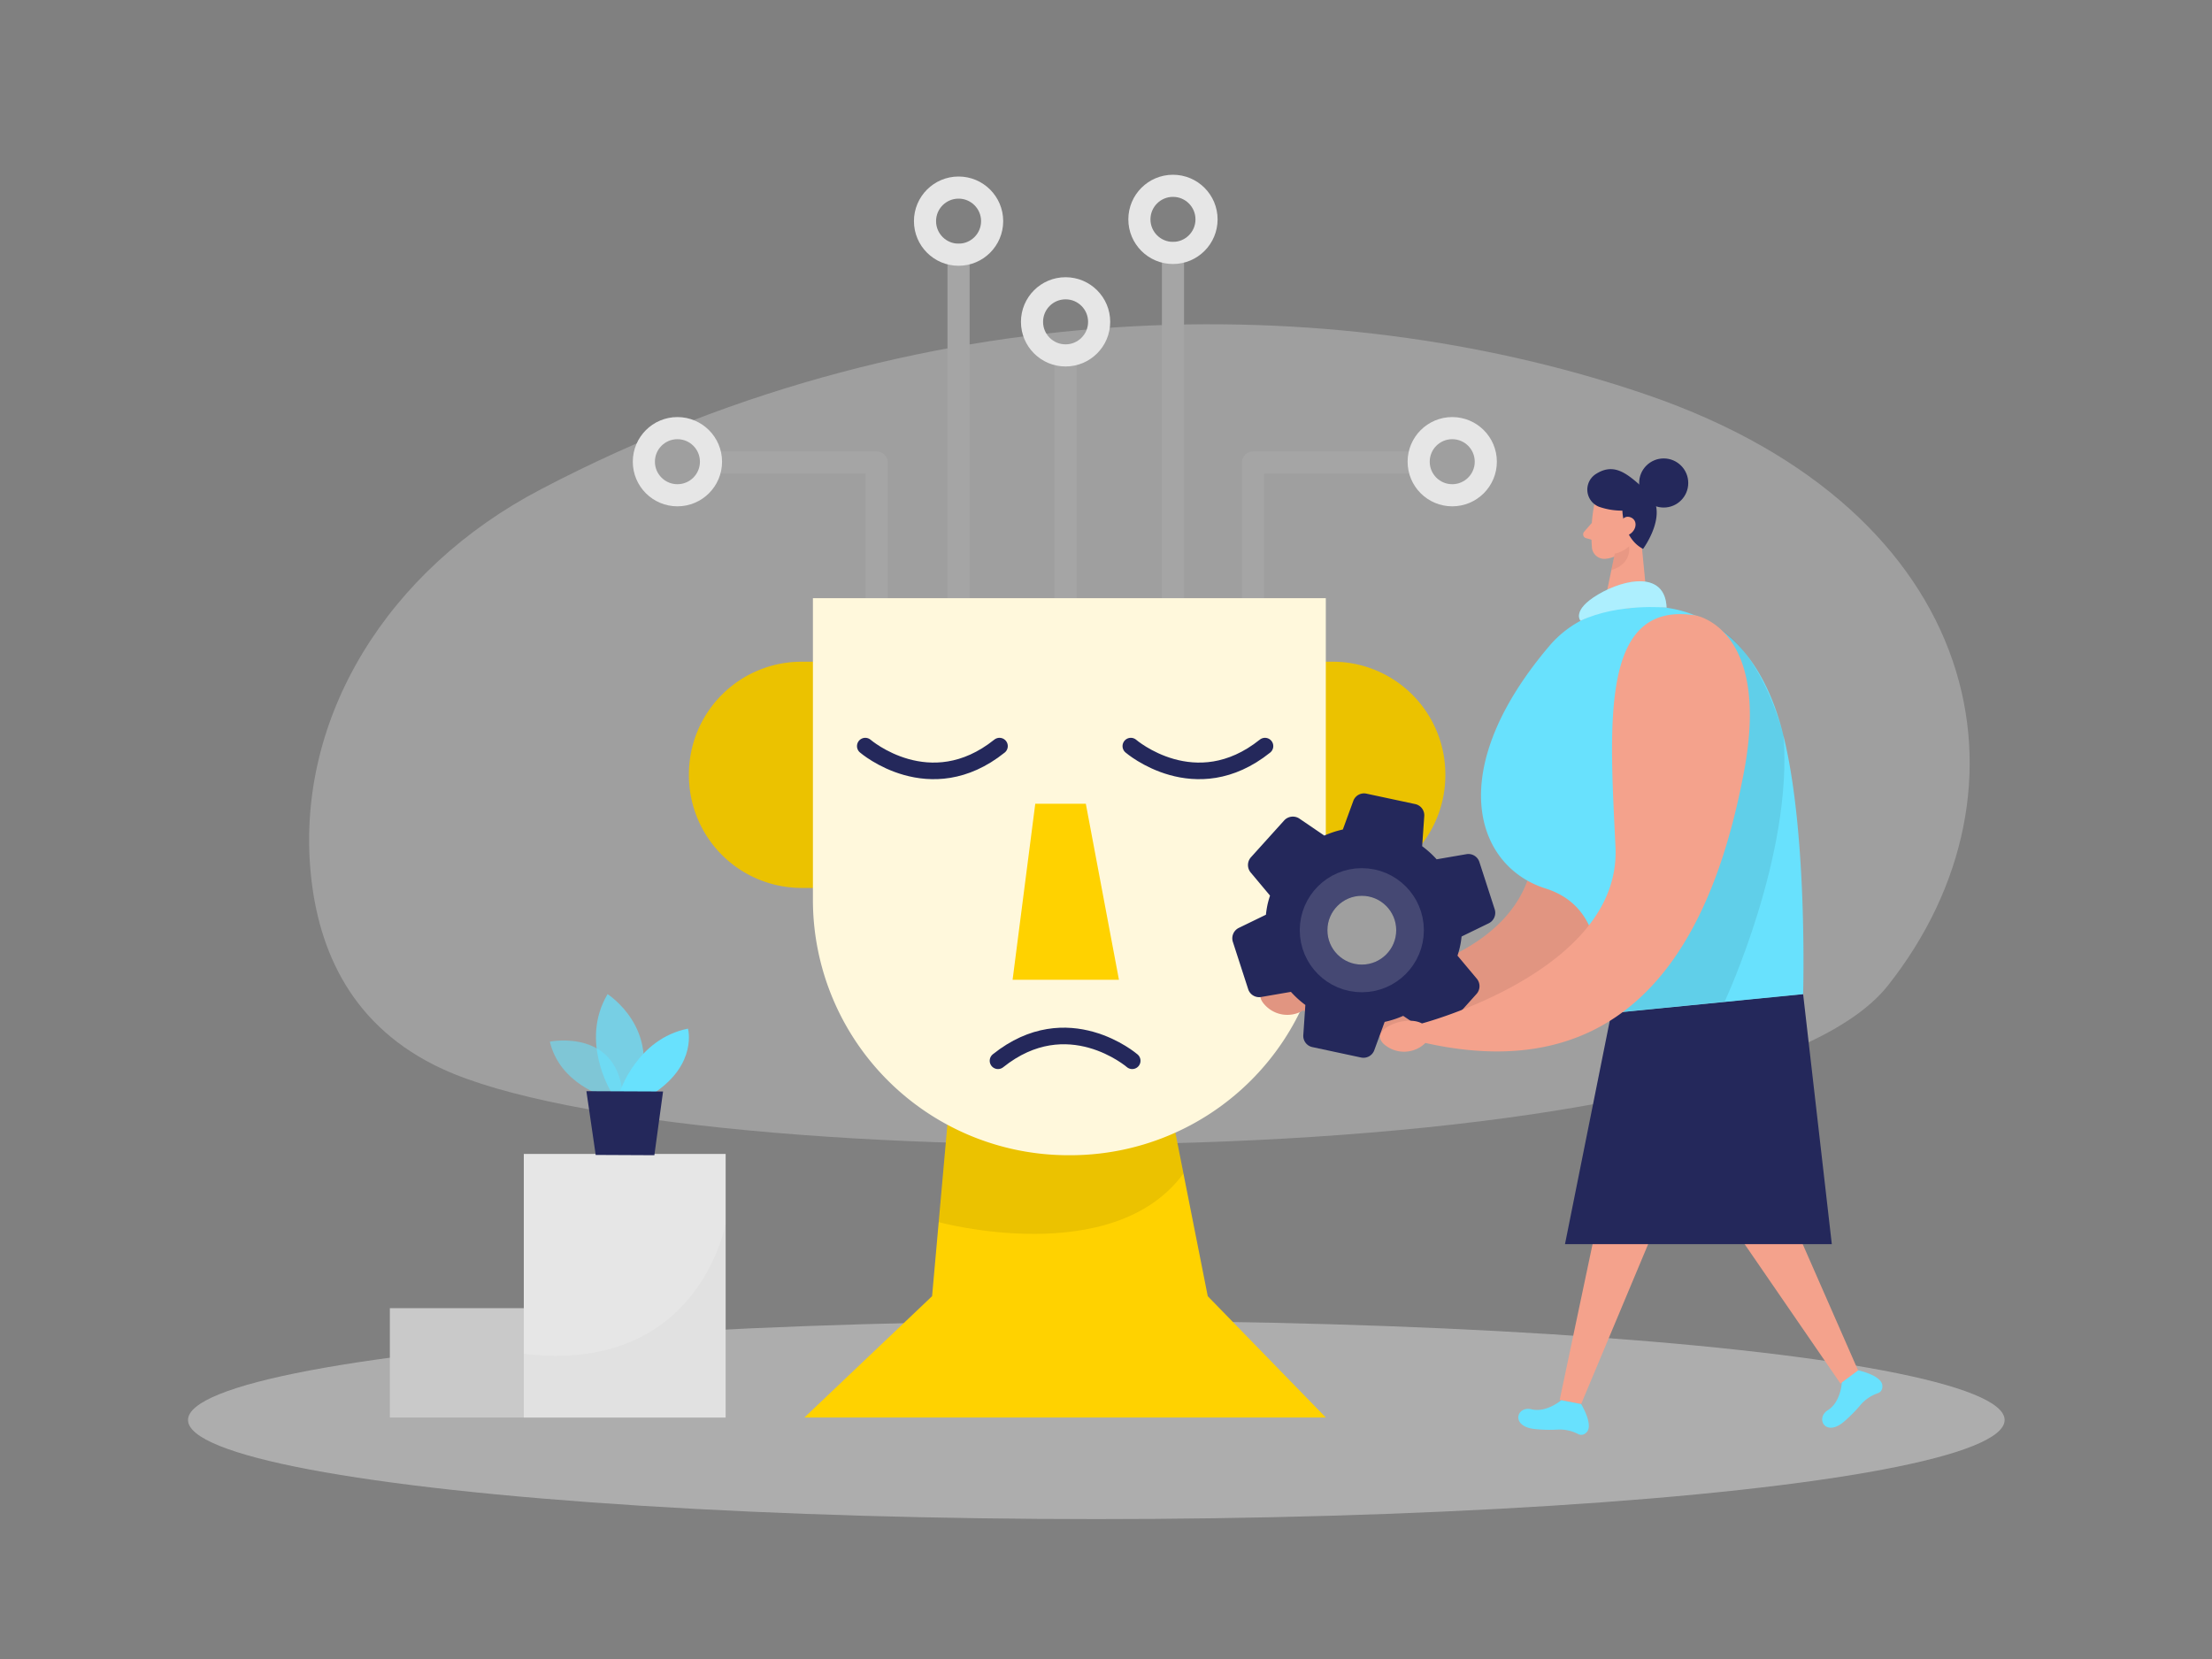 <svg id="Layer_1" data-name="Layer 1" xmlns="http://www.w3.org/2000/svg" viewBox="0 0 400 300"><rect x="0" y="0" width="400" height="300" fill="#808080" stroke="none"/><title>#93_artificial intelligence_twocolour</title><ellipse cx="198.25" cy="256.78" rx="164.25" ry="17.92" fill="#e6e6e6" opacity="0.45"/><polygon points="299.51 221.47 285.92 253.9 282.04 253.15 289.2 219.23 299.51 221.47" fill="#f4a28c"/><path d="M282.33,253.2s-2.67,2.3-5.38,1.64-3.86,3.13.62,3.58a25.57,25.57,0,0,0,4.19.09,7.23,7.23,0,0,1,3.69.85,1.21,1.21,0,0,0,1.35-.26c1.54-1.23-.88-5.2-.88-5.2Z" fill="#68e1fd"/><polygon points="321.92 215.71 336.04 247.9 332.82 250.2 313.18 221.63 321.92 215.71" fill="#f4a28c"/><path d="M333.06,250s-.17,3.52-2.52,5-.4,5,3,2a25.28,25.28,0,0,0,2.95-3,7.23,7.23,0,0,1,3.16-2.09,1.21,1.21,0,0,0,.74-1.16c.17-2-4.37-2.95-4.37-2.95Z" fill="#68e1fd"/><path d="M97.84,88.46C70,103,53.55,129.79,56.17,157.72,57.51,172,63.67,185.78,80,193.3c43.47,20.07,233.28,20.41,261.37-15.05S359,92.41,297.9,71.42C245,53.23,169.65,50.82,97.84,88.46Z" fill="#e6e6e6" opacity="0.3"/><polyline points="226.59 119.66 226.59 83.63 256.54 83.63" fill="none" stroke="#a5a5a5" stroke-linecap="round" stroke-linejoin="round" stroke-width="4"/><circle cx="262.61" cy="83.49" r="6.07" fill="none" stroke="#e6e6e6" stroke-linecap="round" stroke-linejoin="round" stroke-width="4"/><line x1="212.11" y1="115.4" x2="212.11" y2="45.75" fill="none" stroke="#a5a5a5" stroke-linecap="round" stroke-linejoin="round" stroke-width="4"/><circle cx="212.11" cy="39.67" r="6.07" fill="none" stroke="#e6e6e6" stroke-linecap="round" stroke-linejoin="round" stroke-width="4"/><line x1="192.69" y1="133.93" x2="192.69" y2="64.28" fill="none" stroke="#a5a5a5" stroke-linecap="round" stroke-linejoin="round" stroke-width="4"/><circle cx="192.69" cy="58.2" r="6.07" fill="none" stroke="#e6e6e6" stroke-linecap="round" stroke-linejoin="round" stroke-width="4"/><line x1="173.34" y1="115.71" x2="173.34" y2="46.06" fill="none" stroke="#a5a5a5" stroke-linecap="round" stroke-linejoin="round" stroke-width="4"/><polyline points="158.53 119.66 158.53 83.63 128.57 83.63" fill="none" stroke="#a5a5a5" stroke-linecap="round" stroke-linejoin="round" stroke-width="4"/><polygon points="173.23 182.05 168.55 234.39 145.46 256.33 239.75 256.33 218.4 234.39 208.03 182.05 173.23 182.05" fill="#ffd200"/><path d="M144.95,119.66h10.34a0,0,0,0,1,0,0v40.9a0,0,0,0,1,0,0H144.95a20.37,20.37,0,0,1-20.37-20.37V140A20.37,20.37,0,0,1,144.95,119.66Z" fill="#ffd200"/><path d="M251,119.66h10.34a0,0,0,0,1,0,0v40.9a0,0,0,0,1,0,0H251a20.37,20.37,0,0,1-20.37-20.37V140A20.37,20.37,0,0,1,251,119.66Z" transform="translate(491.99 280.22) rotate(180)" fill="#ffd200"/><path d="M144.95,119.66h10.34a0,0,0,0,1,0,0v40.9a0,0,0,0,1,0,0H144.95a20.37,20.37,0,0,1-20.37-20.37V140A20.37,20.37,0,0,1,144.95,119.66Z" opacity="0.08"/><path d="M251,119.66h10.34a0,0,0,0,1,0,0v40.9a0,0,0,0,1,0,0H251a20.37,20.37,0,0,1-20.37-20.37V140A20.37,20.37,0,0,1,251,119.66Z" transform="translate(491.99 280.22) rotate(180)" opacity="0.08"/><path d="M171.32,203.39,169.75,221s31.48,8.6,44.25-8.79l-1.46-7.38Z" opacity="0.08"/><path d="M147,108.17h92.75a0,0,0,0,1,0,0V162.7a46.2,46.2,0,0,1-46.2,46.2h-.35A46.2,46.2,0,0,1,147,162.7V108.17A0,0,0,0,1,147,108.17Z" fill="#fff8dc"/><polygon points="187.21 145.34 183.11 177.17 202.34 177.17 196.35 145.34 187.21 145.34" fill="#ffd200"/><path d="M156.47,134.92s11.67,10.08,24.27,0" fill="none" stroke="#24285b" stroke-linecap="round" stroke-linejoin="round" stroke-width="3"/><path d="M204.74,191.82s-11.67-10.09-24.27,0" fill="none" stroke="#24285b" stroke-linecap="round" stroke-linejoin="round" stroke-width="3"/><path d="M204.49,134.92s11.66,10.08,24.26,0" fill="none" stroke="#24285b" stroke-linecap="round" stroke-linejoin="round" stroke-width="3"/><circle cx="122.5" cy="83.49" r="6.07" fill="none" stroke="#e6e6e6" stroke-linecap="round" stroke-linejoin="round" stroke-width="4"/><circle cx="173.34" cy="39.99" r="6.07" fill="none" stroke="#e6e6e6" stroke-linecap="round" stroke-linejoin="round" stroke-width="4"/><rect x="94.72" y="208.67" width="36.5" height="47.67" fill="#e6e6e6"/><path d="M109.55,198.36s-8.31-2.27-10.12-10c0,0,12.88-2.6,13.24,10.69Z" fill="#68e1fd" opacity="0.58"/><path d="M110.57,197.54s-5.81-9.19-.7-17.77c0,0,9.79,6.22,5.44,17.79Z" fill="#68e1fd" opacity="0.73"/><path d="M112.06,197.54s3.07-9.69,12.35-11.53c0,0,1.74,6.3-6,11.56Z" fill="#68e1fd"/><polygon points="106.04 197.32 107.72 208.85 118.33 208.9 119.9 197.38 106.04 197.32" fill="#24285b"/><path d="M131.22,221.25s-4.79,27.37-36.5,23.56v11.52h36.5Z" opacity="0.02"/><path d="M300.63,118.37s12.87,5.23,2.19,29.57-30.36,52.42-67.16,34.77a5.5,5.5,0,0,1-7-1.06c-3.17-3.51,4.57-4.87,7.2-2.53,0,0,37.26-1.12,41.24-23.18S284.42,111.81,300.63,118.37Z" fill="#f4a28c"/><path d="M300.63,118.37s12.87,5.23,2.19,29.57-30.36,52.42-67.16,34.77a5.5,5.5,0,0,1-7-1.06c-3.17-3.51,4.57-4.87,7.2-2.53,0,0,37.26-1.12,41.24-23.18S284.42,111.81,300.63,118.37Z" opacity="0.08"/><path d="M288.2,91.77a28,28,0,0,0-.31,7.4,2.25,2.25,0,0,0,2.58,1.86,5,5,0,0,0,4.19-3.36l1.68-3.77A4,4,0,0,0,295,89.48C292.63,87.45,288.55,89.07,288.2,91.77Z" fill="#f4a28c"/><polygon points="296.57 95.47 297.98 110.02 289.9 110.22 292.07 99.82 296.57 95.47" fill="#f4a28c"/><path d="M287.85,94.56l-1.39,1.6a.71.71,0,0,0,.34,1.15l1.67.48Z" fill="#f4a28c"/><path d="M292,100.11a5.4,5.4,0,0,0,2.59-1.32s.61,3.14-3.21,4.3Z" fill="#ce8172" opacity="0.31"/><path d="M293,95.38s.18-1.71,1.46-1.46,1,2.72-.75,2.79Z" fill="#f4a28c"/><path d="M289.15,91.64a12.61,12.61,0,0,0,4.23.7s.07,5,3.74,6.92c0,0,4.91-6.67.87-10.26-3.37-3-5.83-5.58-9.41-3.28A3.34,3.34,0,0,0,289.15,91.64Z" fill="#24285b"/><circle cx="300.85" cy="87.34" r="4.44" fill="#24285b"/><path d="M292.87,94.9s.52-1.92,2-1.35,1.1,2.85-1,3.42Z" fill="#f4a28c"/><polygon points="326.06 179.75 331.25 224.98 283 224.98 291.38 183.18 326.06 179.75" fill="#24285b"/><path d="M267.07,177l-3.51-4.19a15.4,15.4,0,0,0,.74-3.46l4.93-2.4a2.11,2.11,0,0,0,1.06-2.52l-2.76-8.52a2.09,2.09,0,0,0-2.34-1.45l-5.4.93a17.71,17.71,0,0,0-2.62-2.37l.38-5.43a2.07,2.07,0,0,0-1.65-2.19l-8.79-1.88a2.06,2.06,0,0,0-2.39,1.31L242.83,150a17.94,17.94,0,0,0-3.35,1.1L234.93,148a2.13,2.13,0,0,0-2.71.36l-6,6.65a2.11,2.11,0,0,0-.07,2.75l3.51,4.19c-.2.63-.36,1.19-.47,1.71a17.57,17.57,0,0,0-.27,1.75L224,167.8a2.1,2.1,0,0,0-1.06,2.52l2.76,8.52a2.08,2.08,0,0,0,2.34,1.45l5.4-.93a17.64,17.64,0,0,0,2.61,2.37l-.37,5.43a2.07,2.07,0,0,0,1.65,2.19l8.78,1.88a2.08,2.08,0,0,0,2.4-1.31l1.88-5.13a17,17,0,0,0,3.35-1.09l4.56,3.06a2.06,2.06,0,0,0,2.71-.35l6-6.68A2.11,2.11,0,0,0,267.07,177ZM245,175a7.81,7.81,0,1,1,9.27-6A7.83,7.83,0,0,1,245,175Z" fill="#24285b"/><path d="M294.49,110h0s18.75-4.36,26.71,18.57c5.88,16.92,4.86,51.21,4.86,51.21l-38.16,3.77s5.48-18.49-8.4-22.88c-12.69-4-18.54-21.33.79-44A19.29,19.29,0,0,1,294.49,110Z" fill="#68e1fd"/><path d="M293,183l18.87-1.87S324.27,154.6,322.51,133c0,0-3.41-13.74-11.17-19.07s-11.76,45.59-11.76,45.59Z" opacity="0.08"/><path d="M306.57,111.28s13.72,2.2,8.79,28.32-17.76,57.92-57.6,49a5.51,5.51,0,0,1-7.08.55c-3.88-2.7,3.36-5.78,6.45-4.08,0,0,36.05-9.49,35-31.88S289.29,108.55,306.57,111.28Z" fill="#f4a28c"/><circle cx="246.26" cy="168.21" r="8.72" fill="none" stroke="#24285b" stroke-miterlimit="10" stroke-width="5"/><circle cx="246.26" cy="168.21" r="8.72" fill="none" stroke="#fff" stroke-miterlimit="10" stroke-width="5" opacity="0.15"/><rect x="70.5" y="236.56" width="24.22" height="19.77" fill="#c9c9c9"/><path d="M285.81,112.25s-1.68-1.87,3.19-4.75,12.12-4.25,12.37,2.38C301.37,109.88,292.75,109,285.81,112.25Z" fill="#68e1fd"/><path d="M285.81,112.25s-1.68-1.87,3.19-4.75,12.12-4.25,12.37,2.38C301.37,109.88,292.75,109,285.81,112.25Z" fill="#fff" opacity="0.46"/></svg>